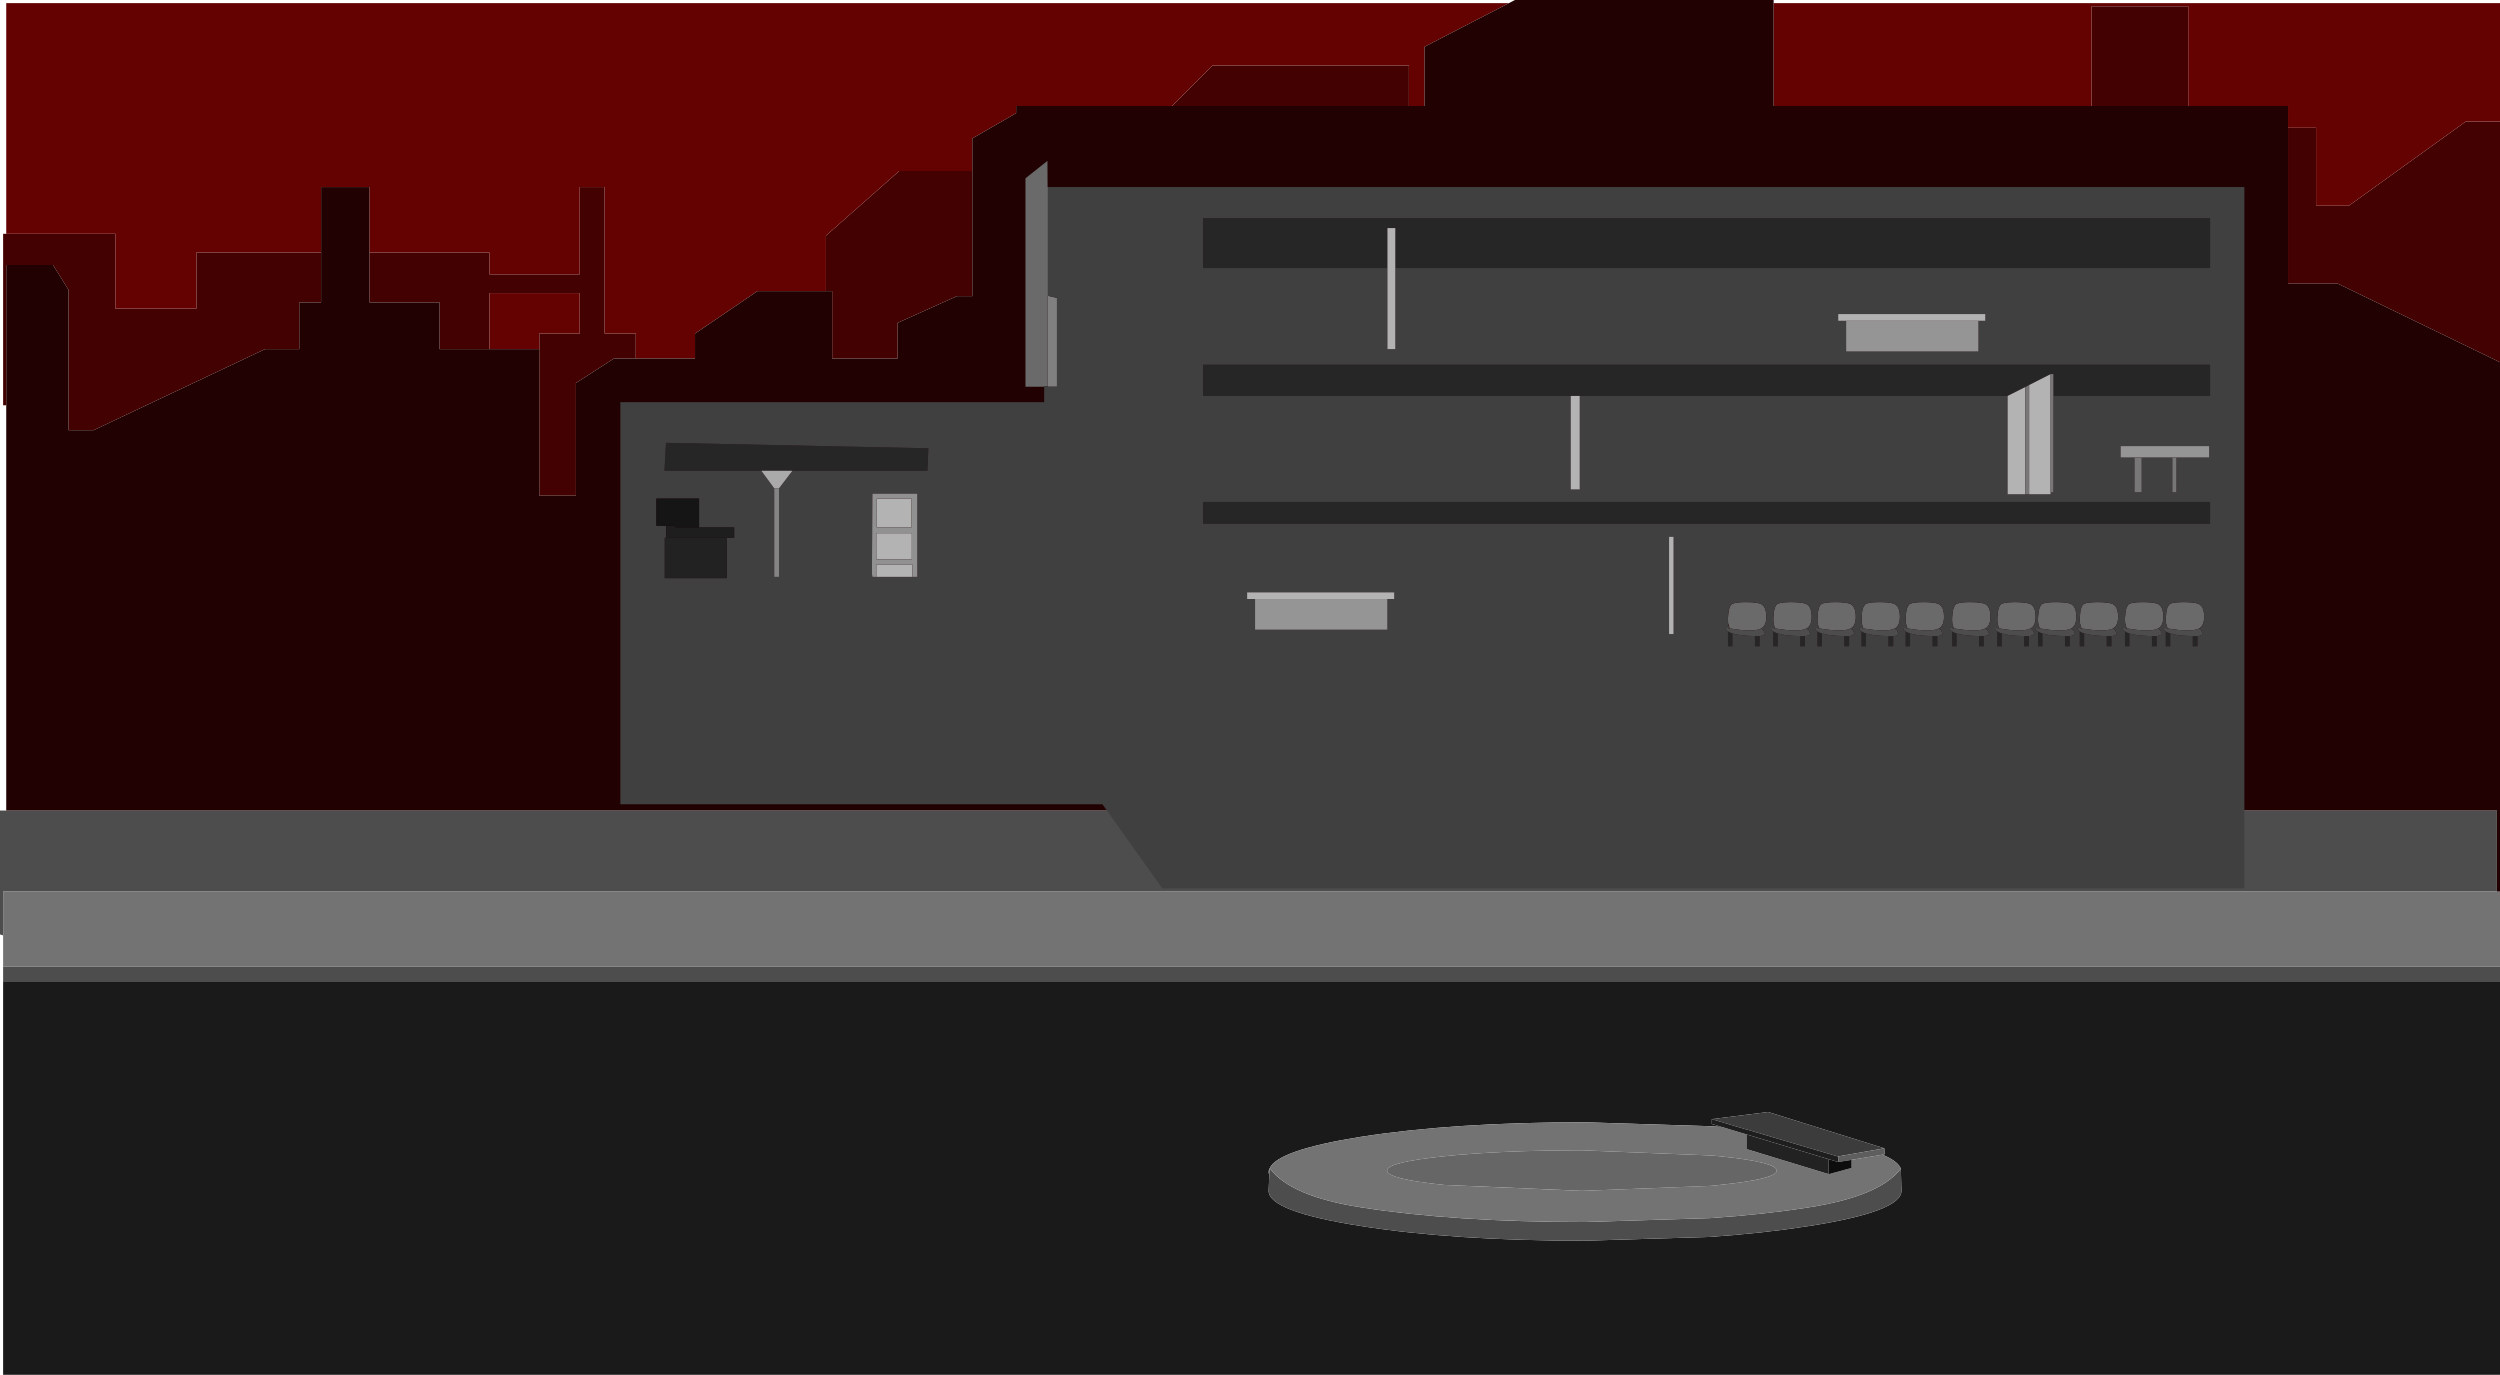 <?xml version="1.0" encoding="UTF-8" standalone="no"?>
<svg xmlns:xlink="http://www.w3.org/1999/xlink" height="441.0px" width="801.95px" xmlns="http://www.w3.org/2000/svg">
  <g transform="matrix(1.0, 0.0, 0.0, 1.0, 402.0, 222.0)">
    <path d="M399.95 93.0 L399.95 219.0 -401.0 219.0 -401.0 93.0 399.95 93.0 M202.45 146.35 L165.15 134.7 147.1 137.0 147.1 138.55 150.3 139.5 146.3 139.25 106.45 138.0 Q64.4 138.0 34.65 142.65 7.9 146.9 5.3 152.75 L5.25 152.75 4.95 160.0 Q4.95 166.65 34.65 171.3 64.4 176.0 106.45 176.0 L146.15 174.8 Q163.65 173.6 178.2 171.3 207.95 166.65 207.95 160.0 L207.75 152.95 207.75 152.9 Q206.85 150.5 201.85 148.4 L202.55 148.25 202.45 146.35 M5.25 152.75 Q4.95 153.35 4.95 154.0 4.95 155.55 5.25 152.75" fill="#1a1a1a" fill-rule="evenodd" stroke="none"/>
    <path d="M-400.0 38.0 L398.95 38.0 398.95 64.0 -401.0 64.0 -401.0 78.05 -402.0 77.75 -402.0 38.0 -400.0 38.0 M399.95 88.0 L399.95 93.0 -401.0 93.0 -401.0 88.0 399.95 88.0 M207.75 152.9 L207.75 152.95 207.95 160.0 Q207.95 166.65 178.2 171.3 163.65 173.6 146.15 174.8 L106.45 176.0 Q64.4 176.0 34.65 171.3 4.95 166.65 4.95 160.0 L5.25 152.75 5.3 152.75 Q11.9 161.75 34.65 165.3 64.4 170.0 106.45 170.0 L146.5 168.75 Q163.8 167.6 178.2 165.3 201.0 161.75 207.75 152.9" fill="#4d4d4d" fill-rule="evenodd" stroke="none"/>
    <path d="M398.95 64.0 L399.95 64.0 399.95 88.0 -401.0 88.0 -401.0 78.05 -401.0 64.0 398.95 64.0 M201.85 148.4 Q206.85 150.5 207.75 152.9 201.0 161.75 178.2 165.3 163.8 167.6 146.5 168.75 L106.45 170.0 Q64.4 170.0 34.65 165.3 11.9 161.75 5.3 152.75 7.9 146.9 34.65 142.65 64.4 138.0 106.45 138.0 L146.3 139.25 150.3 139.5 158.25 141.9 158.25 146.6 184.6 154.65 191.95 152.65 191.95 150.05 201.85 148.4 M157.65 140.15 L158.25 140.2 158.25 140.3 157.65 140.15 M61.25 148.9 Q42.95 150.8 42.95 153.5 42.95 156.2 61.25 158.1 L105.45 160.0 146.85 158.4 149.65 158.1 Q167.95 156.2 167.95 153.5 167.95 150.8 149.65 148.9 L146.8 148.65 105.45 147.0 Q79.55 147.0 61.25 148.9" fill="#737373" fill-rule="evenodd" stroke="none"/>
    <path d="M61.25 148.9 Q79.55 147.0 105.45 147.0 L146.8 148.65 149.65 148.9 Q167.95 150.8 167.95 153.5 167.95 156.2 149.65 158.1 L146.85 158.4 105.45 160.0 61.25 158.1 Q42.95 156.2 42.95 153.5 42.95 150.8 61.25 148.9" fill="#666666" fill-rule="evenodd" stroke="none"/>
    <path d="M49.95 -188.0 L-26.05 -188.0 -13.05 -201.0 49.95 -201.0 49.95 -188.0 M-90.1 -167.15 L-90.1 -127.0 -95.05 -127.0 -114.05 -118.45 -114.05 -107.0 -135.05 -107.0 -135.05 -128.6 -137.05 -128.6 -137.05 -146.4 -113.55 -167.15 -90.1 -167.15 M-198.05 -107.0 L-205.05 -107.0 -217.25 -99.15 -217.25 -63.0 -229.0 -63.0 -229.0 -110.0 -229.0 -115.0 -216.05 -115.0 -216.05 -128.0 -245.0 -128.0 -245.0 -110.0 -261.0 -110.0 -261.0 -125.0 -283.5 -125.0 -283.5 -141.0 -245.0 -141.0 -245.0 -134.0 -216.05 -134.0 -216.05 -162.0 -208.05 -162.0 -208.05 -115.0 -198.05 -115.0 -198.05 -107.0 M-299.0 -141.0 L-299.0 -125.0 -306.0 -125.0 -306.0 -110.0 -317.0 -110.0 -372.0 -84.0 -380.0 -84.0 -380.0 -129.0 -385.0 -137.0 -400.0 -137.0 -400.0 -92.0 -401.0 -92.0 -401.0 -147.0 -400.0 -147.0 -365.0 -147.0 -365.0 -123.0 -339.0 -123.0 -339.0 -141.0 -299.0 -141.0 M399.95 -105.8 L347.95 -131.0 331.95 -131.0 331.95 -181.0 340.95 -181.0 340.95 -156.0 351.45 -156.0 388.95 -183.0 399.95 -183.0 399.95 -105.8 M299.95 -188.0 L268.95 -188.0 268.95 -220.0 299.95 -220.0 299.95 -188.0" fill="#430101" fill-rule="evenodd" stroke="none"/>
    <path d="M82.05 -221.0 L54.95 -207.0 54.95 -188.0 49.95 -188.0 49.95 -201.0 -13.05 -201.0 -26.05 -188.0 -76.05 -188.0 -76.05 -185.7 -90.1 -177.6 -90.1 -167.15 -113.55 -167.15 -137.05 -146.4 -137.05 -128.6 -159.05 -128.6 -179.05 -115.0 -179.05 -107.0 -198.05 -107.0 -198.05 -115.0 -208.05 -115.0 -208.05 -162.0 -216.05 -162.0 -216.05 -134.0 -245.0 -134.0 -245.0 -141.0 -283.5 -141.0 -283.5 -162.0 -299.0 -162.0 -299.0 -141.0 -339.0 -141.0 -339.0 -123.0 -365.0 -123.0 -365.0 -147.0 -400.0 -147.0 -400.0 -221.0 82.05 -221.0 M-229.0 -110.0 L-245.0 -110.0 -245.0 -128.0 -216.05 -128.0 -216.05 -115.0 -229.0 -115.0 -229.0 -110.0 M331.95 -181.0 L331.95 -188.0 299.95 -188.0 299.95 -220.0 268.95 -220.0 268.95 -188.0 166.95 -188.0 166.95 -221.0 399.95 -221.0 399.95 -183.0 388.95 -183.0 351.45 -156.0 340.95 -156.0 340.95 -181.0 331.95 -181.0" fill="#640202" fill-rule="evenodd" stroke="none"/>
    <path d="M147.1 137.0 L165.15 134.7 202.45 146.35 187.65 148.95 187.45 148.95 158.25 140.3 158.25 140.2 157.65 140.15 147.1 137.0" fill="#3c3c3c" fill-rule="evenodd" stroke="none"/>
    <path d="M150.3 139.5 L147.1 138.55 147.1 137.0 157.65 140.15 158.25 140.3 187.45 148.95 187.65 148.95 187.65 150.75 184.6 149.85 158.25 141.9 150.3 139.5" fill="#1e1e1e" fill-rule="evenodd" stroke="none"/>
    <path d="M202.45 146.35 L202.55 148.25 201.85 148.4 191.95 150.05 187.65 150.75 187.65 148.95 202.45 146.35" fill="#5e5e5e" fill-rule="evenodd" stroke="none"/>
    <path d="M184.6 149.85 L184.6 154.65 158.25 146.6 158.25 141.9 184.6 149.85" fill="#222222" fill-rule="evenodd" stroke="none"/>
    <path d="M187.65 150.75 L191.95 150.05 191.95 152.65 184.6 154.65 184.6 149.85 187.65 150.75" fill="#0d0d0d" fill-rule="evenodd" stroke="none"/>
    <path d="M82.05 -221.0 L83.95 -222.0 166.95 -222.0 166.95 -221.0 166.95 -188.0 268.95 -188.0 299.95 -188.0 331.95 -188.0 331.95 -181.0 331.95 -131.0 347.95 -131.0 399.95 -105.8 399.95 64.0 398.95 64.0 398.95 38.0 -400.0 38.0 -400.0 -92.0 -400.0 -137.0 -385.0 -137.0 -380.0 -129.0 -380.0 -84.0 -372.0 -84.0 -317.0 -110.0 -306.0 -110.0 -306.0 -125.0 -299.0 -125.0 -299.0 -141.0 -299.0 -162.0 -283.5 -162.0 -283.5 -141.0 -283.5 -125.0 -261.0 -125.0 -261.0 -110.0 -245.0 -110.0 -229.0 -110.0 -229.0 -63.0 -217.25 -63.0 -217.25 -99.15 -205.05 -107.0 -198.05 -107.0 -179.05 -107.0 -179.05 -115.0 -159.05 -128.6 -137.05 -128.6 -135.05 -128.6 -135.05 -107.0 -114.05 -107.0 -114.05 -118.45 -95.05 -127.0 -90.1 -127.0 -90.1 -167.15 -90.1 -177.6 -76.05 -185.7 -76.05 -188.0 -26.05 -188.0 49.95 -188.0 54.95 -188.0 54.95 -207.0 82.05 -221.0" fill="#210101" fill-rule="evenodd" stroke="none"/>
    <path d="M-65.9 -98.15 L-65.9 -127.1 -65.85 -127.1 -62.95 -126.45 -62.95 -97.95 -65.9 -97.95 -65.9 -98.15" fill="#808080" fill-rule="evenodd" stroke="none"/>
    <path d="M152.8 -27.1 L152.85 -27.2 Q153.05 -27.8 153.4 -28.1 154.25 -28.85 158.05 -28.85 162.0 -28.85 163.15 -28.1 L163.75 -27.55 Q164.6 -26.45 164.6 -24.15 164.6 -21.45 163.15 -20.5 L162.85 -20.35 Q161.65 -19.75 158.95 -19.75 L156.1 -19.95 152.9 -20.4 152.75 -20.75 152.6 -21.2 Q152.3 -22.0 152.3 -22.8 L152.3 -23.75 152.5 -25.95 152.75 -26.9 152.8 -27.1 M181.6 -20.4 L181.45 -20.75 181.3 -21.2 Q181.0 -22.05 181.0 -22.9 L181.0 -23.75 181.2 -25.95 181.45 -26.9 181.5 -27.1 181.55 -27.2 Q181.75 -27.8 182.1 -28.1 182.95 -28.85 186.75 -28.85 190.7 -28.85 191.85 -28.1 L192.45 -27.55 Q193.3 -26.45 193.3 -24.15 193.3 -21.45 191.85 -20.5 L191.55 -20.35 Q190.35 -19.75 187.65 -19.75 L184.8 -19.95 181.6 -20.4 M195.75 -20.4 L195.6 -20.75 195.45 -21.2 Q195.15 -22.05 195.15 -22.9 L195.15 -23.75 195.35 -25.95 195.6 -26.9 195.65 -27.1 195.7 -27.2 196.25 -28.1 Q197.1 -28.85 200.9 -28.85 204.85 -28.85 206.0 -28.1 L206.6 -27.55 Q207.45 -26.45 207.45 -24.15 207.45 -21.45 206.0 -20.5 L205.7 -20.35 Q204.5 -19.75 201.8 -19.75 L198.95 -19.95 195.75 -20.4 M167.45 -20.4 L167.3 -20.75 167.15 -21.2 Q166.85 -22.05 166.85 -22.9 L166.85 -23.75 167.05 -25.95 167.3 -26.9 167.35 -27.1 167.4 -27.2 Q167.6 -27.8 167.95 -28.1 168.8 -28.85 172.6 -28.85 176.55 -28.85 177.7 -28.1 L178.3 -27.55 Q179.15 -26.45 179.15 -24.15 179.15 -21.45 177.7 -20.5 L177.4 -20.35 Q176.2 -19.75 173.5 -19.75 L170.65 -19.95 167.45 -20.4 M224.8 -20.4 L224.65 -20.75 224.5 -21.2 Q224.2 -22.05 224.2 -22.9 L224.2 -23.75 224.4 -25.95 224.65 -26.9 224.7 -27.1 224.75 -27.2 225.3 -28.1 Q226.15 -28.85 229.95 -28.85 233.9 -28.85 235.05 -28.1 L235.65 -27.55 Q236.5 -26.45 236.5 -24.15 236.5 -21.45 235.05 -20.5 L234.75 -20.35 Q233.55 -19.75 230.85 -19.75 L228.0 -19.95 224.8 -20.4 M239.3 -20.4 L239.15 -20.75 239.0 -21.2 Q238.7 -22.05 238.7 -22.9 L238.7 -23.75 238.9 -25.95 239.15 -26.9 239.2 -27.1 239.25 -27.2 Q239.45 -27.8 239.8 -28.1 240.65 -28.85 244.45 -28.85 248.4 -28.85 249.55 -28.1 L250.15 -27.55 Q251.0 -26.45 251.0 -24.15 251.0 -21.45 249.55 -20.5 L249.25 -20.35 Q248.05 -19.75 245.35 -19.75 L242.5 -19.95 239.3 -20.4 M209.9 -20.4 L209.75 -20.75 209.6 -21.2 Q209.3 -22.05 209.3 -22.9 L209.3 -23.75 209.5 -25.95 209.75 -26.9 209.8 -27.1 209.85 -27.2 210.4 -28.1 Q211.25 -28.85 215.05 -28.85 219.0 -28.85 220.15 -28.1 L220.75 -27.55 Q221.6 -26.45 221.6 -24.15 221.6 -21.45 220.15 -20.5 L219.85 -20.35 Q218.65 -19.75 215.95 -19.75 L213.1 -19.95 209.9 -20.4 M265.75 -20.4 L265.6 -20.75 265.45 -21.2 Q265.15 -22.05 265.15 -22.9 L265.15 -23.75 265.35 -25.95 265.6 -26.9 265.65 -27.1 265.7 -27.2 Q265.9 -27.8 266.25 -28.1 267.1 -28.85 270.9 -28.85 274.85 -28.85 276.0 -28.1 L276.6 -27.55 Q277.45 -26.45 277.45 -24.15 277.45 -21.45 276.0 -20.5 L275.7 -20.35 Q274.5 -19.75 271.8 -19.75 L268.95 -19.95 265.75 -20.4 M280.25 -20.4 L280.1 -20.75 279.95 -21.2 Q279.65 -22.05 279.65 -22.9 L279.65 -23.75 279.85 -25.95 280.1 -26.9 280.15 -27.1 280.2 -27.2 280.75 -28.1 Q281.6 -28.85 285.4 -28.85 289.35 -28.85 290.5 -28.1 L291.1 -27.55 Q291.95 -26.45 291.95 -24.15 291.95 -21.45 290.5 -20.5 L290.2 -20.35 Q289.0 -19.75 286.3 -19.75 L283.45 -19.95 280.25 -20.4 M252.35 -20.4 L252.2 -20.75 252.05 -21.2 Q251.75 -22.05 251.75 -22.9 L251.75 -23.75 251.95 -25.95 252.2 -26.9 252.25 -27.1 252.3 -27.2 252.85 -28.1 Q253.7 -28.85 257.5 -28.85 261.45 -28.85 262.6 -28.1 L263.2 -27.55 Q264.05 -26.45 264.05 -24.15 264.05 -21.45 262.6 -20.5 L262.3 -20.35 Q261.1 -19.75 258.4 -19.75 L255.55 -19.95 252.35 -20.4 M293.35 -20.4 L293.2 -20.75 293.05 -21.2 Q292.75 -22.05 292.75 -22.9 L292.75 -23.75 292.95 -25.95 293.2 -26.9 293.25 -27.1 293.3 -27.2 293.85 -28.1 Q294.7 -28.85 298.5 -28.85 302.45 -28.85 303.6 -28.1 L304.2 -27.55 Q305.05 -26.45 305.05 -24.15 305.05 -21.45 303.6 -20.5 L303.3 -20.35 Q302.1 -19.75 299.4 -19.75 L296.55 -19.95 293.35 -20.4 M-67.05 -97.95 L-73.05 -97.95 -73.05 -164.8 -66.0 -170.4 -65.95 -162.0 -65.85 -162.0 -65.85 -127.1 -65.9 -127.1 -65.9 -98.15 -67.05 -98.15 -67.05 -97.95" fill="#6a6a6a" fill-rule="evenodd" stroke="none"/>
    <path d="M45.6 -136.0 L45.6 -148.85 43.05 -148.85 43.05 -136.0 -16.05 -136.0 -16.05 -152.0 306.95 -152.0 306.95 -136.0 45.6 -136.0 M104.75 -95.0 L101.85 -95.0 -16.05 -95.0 -16.05 -105.0 306.95 -105.0 306.95 -95.0 256.7 -95.0 256.7 -102.0 255.8 -102.0 248.9 -98.5 247.65 -97.85 242.0 -95.0 104.75 -95.0 M152.3 -19.45 Q152.8 -19.1 153.65 -18.8 L153.7 -18.8 153.7 -14.7 152.3 -14.7 152.3 -19.45 M160.95 -17.95 L162.2 -17.95 162.45 -17.95 162.45 -14.7 160.95 -14.7 160.95 -17.95 M191.15 -17.95 L191.15 -14.7 189.65 -14.7 189.65 -17.95 190.9 -17.95 191.15 -17.95 M182.4 -18.8 L182.4 -14.7 181.0 -14.7 181.0 -19.45 Q181.5 -19.1 182.35 -18.8 L182.4 -18.8 M205.3 -17.95 L205.3 -14.7 203.8 -14.7 203.8 -17.95 205.05 -17.95 205.3 -17.95 M196.55 -18.8 L196.55 -14.7 195.15 -14.7 195.15 -19.45 Q195.65 -19.1 196.5 -18.8 L196.55 -18.8 M177.0 -17.95 L177.0 -14.7 175.5 -14.7 175.5 -17.95 176.75 -17.95 177.0 -17.95 M168.25 -18.8 L168.25 -14.7 166.85 -14.7 166.85 -19.45 Q167.35 -19.1 168.2 -18.8 L168.25 -18.8 M234.35 -17.95 L234.35 -14.7 232.85 -14.7 232.85 -17.95 234.1 -17.95 234.35 -17.95 M225.6 -18.8 L225.6 -14.7 224.2 -14.7 224.2 -19.45 Q224.7 -19.1 225.55 -18.8 L225.6 -18.8 M248.85 -17.95 L248.85 -14.7 247.35 -14.7 247.35 -17.95 248.6 -17.95 248.85 -17.95 M240.1 -18.8 L240.1 -14.7 238.7 -14.7 238.7 -19.45 Q239.2 -19.1 240.05 -18.8 L240.1 -18.8 M219.45 -17.95 L219.45 -14.7 217.95 -14.7 217.95 -17.95 219.2 -17.95 219.45 -17.95 M210.7 -18.8 L210.7 -14.7 209.3 -14.7 209.3 -19.45 Q209.8 -19.1 210.65 -18.8 L210.7 -18.8 M306.95 -54.0 L-16.05 -54.0 -16.05 -61.0 306.95 -61.0 306.95 -54.0 M275.3 -17.95 L275.3 -14.7 273.8 -14.7 273.8 -17.95 275.05 -17.95 275.3 -17.95 M266.55 -18.8 L266.55 -14.7 265.15 -14.7 265.15 -19.45 Q265.65 -19.1 266.5 -18.8 L266.55 -18.8 M289.8 -17.95 L289.8 -14.7 288.3 -14.7 288.3 -17.95 289.55 -17.95 289.8 -17.95 M281.05 -18.8 L281.05 -14.7 279.65 -14.7 279.65 -19.45 Q280.15 -19.1 281.0 -18.8 L281.05 -18.8 M261.9 -17.95 L261.9 -14.7 260.4 -14.7 260.4 -17.95 261.65 -17.95 261.9 -17.95 M253.15 -18.8 L253.15 -14.7 251.75 -14.7 251.75 -19.45 Q252.25 -19.1 253.1 -18.8 L253.15 -18.8 M302.9 -17.95 L302.9 -14.7 301.4 -14.7 301.4 -17.95 302.65 -17.95 302.9 -17.95 M294.15 -18.8 L294.15 -14.7 292.75 -14.7 292.75 -19.45 Q293.25 -19.1 294.1 -18.8 L294.15 -18.8 M-157.8 -71.0 L-188.85 -71.0 -188.35 -79.95 -104.2 -78.2 -104.5 -71.0 -147.8 -71.0 -157.8 -71.0" fill="#262626" fill-rule="evenodd" stroke="none"/>
    <path d="M43.05 -136.0 L43.05 -110.0 45.6 -110.0 45.6 -136.0 306.95 -136.0 306.95 -152.0 -16.05 -152.0 -16.05 -136.0 43.05 -136.0 M0.6 -29.85 L0.6 -20.0 43.05 -20.0 43.05 -29.85 45.25 -29.85 45.25 -32.0 -1.95 -32.0 -1.95 -29.85 0.6 -29.85 M134.85 -49.8 L133.4 -49.8 133.4 -18.6 134.85 -18.6 134.85 -49.8 M101.85 -95.0 L101.85 -65.0 104.75 -65.0 104.75 -95.0 242.0 -95.0 242.0 -63.45 247.65 -63.45 248.9 -63.45 255.8 -63.45 255.8 -64.1 256.7 -64.1 256.7 -95.0 306.95 -95.0 306.95 -105.0 -16.05 -105.0 -16.05 -95.0 101.85 -95.0 M152.85 -27.2 L152.75 -27.25 152.8 -27.1 152.75 -26.9 152.5 -25.95 152.3 -25.95 152.3 -23.75 152.3 -22.8 152.3 -21.2 152.6 -21.2 152.75 -20.75 152.9 -20.4 152.3 -20.5 152.3 -20.6 151.5 -20.5 Q151.6 -19.95 152.15 -19.55 L152.3 -19.45 152.3 -14.7 153.7 -14.7 153.7 -18.8 Q156.05 -18.05 160.95 -17.95 L160.95 -14.7 162.45 -14.7 162.45 -17.95 Q163.55 -18.0 164.2 -18.65 L163.6 -19.95 162.85 -20.35 163.15 -20.5 Q164.6 -21.45 164.6 -24.15 164.6 -26.45 163.75 -27.55 L163.15 -28.1 Q162.0 -28.85 158.05 -28.85 154.25 -28.85 153.4 -28.1 153.05 -27.8 152.85 -27.2 M190.2 -119.1 L190.2 -109.25 232.65 -109.25 232.65 -119.1 234.85 -119.1 234.85 -121.25 187.65 -121.25 187.65 -119.1 190.2 -119.1 M191.55 -20.35 L191.85 -20.5 Q193.3 -21.45 193.3 -24.15 193.3 -26.45 192.45 -27.55 L191.85 -28.1 Q190.7 -28.85 186.75 -28.85 182.95 -28.85 182.1 -28.1 181.75 -27.8 181.55 -27.2 L181.5 -27.1 181.45 -26.9 181.2 -25.95 181.0 -23.75 181.0 -22.9 Q181.0 -22.05 181.3 -21.2 L181.45 -20.75 181.6 -20.4 181.0 -20.5 181.0 -20.6 180.2 -20.5 Q180.3 -19.95 180.85 -19.55 L181.0 -19.45 181.0 -14.7 182.4 -14.7 182.4 -18.8 Q184.75 -18.05 189.65 -17.95 L189.65 -14.7 191.15 -14.7 191.15 -17.95 Q192.25 -18.0 192.9 -18.65 L192.3 -19.95 191.55 -20.35 M205.7 -20.35 L206.0 -20.5 Q207.45 -21.45 207.45 -24.15 207.45 -26.45 206.6 -27.55 L206.0 -28.1 Q204.85 -28.85 200.9 -28.85 197.1 -28.85 196.25 -28.1 L195.7 -27.2 195.65 -27.1 195.6 -26.9 195.35 -25.95 195.15 -23.75 195.15 -22.9 Q195.15 -22.05 195.45 -21.2 L195.6 -20.75 195.75 -20.4 195.15 -20.5 195.15 -20.6 194.35 -20.5 Q194.45 -19.95 195.0 -19.55 L195.15 -19.45 195.15 -14.7 196.55 -14.7 196.55 -18.8 Q198.9 -18.05 203.8 -17.95 L203.8 -14.7 205.3 -14.7 205.3 -17.95 Q206.4 -18.0 207.05 -18.65 L206.45 -19.95 205.7 -20.35 M177.4 -20.35 L177.7 -20.5 Q179.15 -21.45 179.15 -24.15 179.15 -26.45 178.3 -27.55 L177.7 -28.1 Q176.55 -28.85 172.6 -28.85 168.8 -28.85 167.95 -28.1 167.6 -27.8 167.4 -27.2 L167.35 -27.1 167.3 -26.9 167.05 -25.95 166.85 -23.75 166.85 -22.9 Q166.85 -22.05 167.15 -21.2 L167.3 -20.75 167.45 -20.4 166.85 -20.5 166.85 -20.6 166.05 -20.5 Q166.15 -19.95 166.7 -19.55 L166.85 -19.45 166.85 -14.7 168.25 -14.7 168.25 -18.8 Q170.6 -18.05 175.5 -17.95 L175.5 -14.7 177.0 -14.7 177.0 -17.95 Q178.1 -18.0 178.75 -18.65 L178.15 -19.95 177.4 -20.35 M234.75 -20.35 L235.05 -20.5 Q236.5 -21.45 236.5 -24.15 236.5 -26.45 235.65 -27.55 L235.05 -28.1 Q233.9 -28.85 229.95 -28.85 226.15 -28.85 225.3 -28.1 L224.75 -27.2 224.7 -27.1 224.65 -26.9 224.4 -25.95 224.2 -23.75 224.2 -22.9 Q224.2 -22.05 224.5 -21.2 L224.65 -20.75 224.8 -20.4 224.2 -20.5 224.2 -20.6 223.4 -20.5 Q223.5 -19.95 224.05 -19.55 L224.2 -19.45 224.2 -14.7 225.6 -14.7 225.6 -18.8 Q227.95 -18.05 232.85 -17.95 L232.85 -14.7 234.35 -14.7 234.35 -17.95 Q235.45 -18.0 236.1 -18.65 L235.5 -19.95 234.75 -20.35 M249.25 -20.35 L249.55 -20.5 Q251.0 -21.45 251.0 -24.15 251.0 -26.45 250.15 -27.55 L249.55 -28.1 Q248.4 -28.85 244.45 -28.85 240.65 -28.85 239.8 -28.1 239.45 -27.8 239.25 -27.2 L239.2 -27.1 239.15 -26.9 238.9 -25.95 238.7 -23.75 238.7 -22.9 Q238.7 -22.05 239.0 -21.2 L239.15 -20.75 239.3 -20.4 238.7 -20.5 238.7 -20.6 237.9 -20.5 Q238.0 -19.95 238.55 -19.55 L238.7 -19.45 238.7 -14.7 240.1 -14.7 240.1 -18.8 Q242.45 -18.05 247.35 -17.95 L247.35 -14.7 248.85 -14.7 248.85 -17.95 Q249.95 -18.0 250.6 -18.65 L250.0 -19.95 249.25 -20.35 M219.85 -20.35 L220.15 -20.5 Q221.6 -21.45 221.6 -24.15 221.6 -26.45 220.75 -27.55 L220.15 -28.1 Q219.0 -28.85 215.05 -28.85 211.25 -28.85 210.4 -28.1 L209.85 -27.2 209.8 -27.1 209.75 -26.9 209.5 -25.95 209.3 -23.75 209.3 -22.9 Q209.3 -22.05 209.6 -21.2 L209.75 -20.75 209.9 -20.4 209.3 -20.5 209.3 -20.6 208.5 -20.5 Q208.6 -19.95 209.15 -19.55 L209.3 -19.45 209.3 -14.7 210.7 -14.7 210.7 -18.8 Q213.05 -18.05 217.95 -17.95 L217.95 -14.7 219.45 -14.7 219.45 -17.95 Q220.55 -18.0 221.2 -18.65 L220.6 -19.95 219.85 -20.35 M296.15 -75.25 L306.65 -75.25 306.65 -78.9 278.25 -78.9 278.25 -75.25 282.7 -75.25 282.7 -64.1 285.0 -64.1 285.0 -75.25 294.85 -75.25 294.85 -64.1 296.15 -64.1 296.15 -75.25 M306.95 -54.0 L306.95 -61.0 -16.05 -61.0 -16.05 -54.0 306.95 -54.0 M275.7 -20.35 L276.0 -20.5 Q277.45 -21.45 277.45 -24.15 277.45 -26.45 276.6 -27.55 L276.0 -28.1 Q274.85 -28.85 270.9 -28.85 267.1 -28.85 266.25 -28.1 265.9 -27.8 265.7 -27.2 L265.65 -27.1 265.6 -26.9 265.35 -25.95 265.15 -23.75 265.15 -22.9 Q265.15 -22.05 265.45 -21.2 L265.6 -20.75 265.75 -20.4 265.15 -20.5 265.15 -20.6 264.35 -20.5 Q264.45 -19.95 265.0 -19.55 L265.15 -19.45 265.15 -14.7 266.55 -14.7 266.55 -18.8 Q268.9 -18.05 273.8 -17.95 L273.8 -14.7 275.3 -14.7 275.3 -17.95 Q276.4 -18.0 277.05 -18.65 L276.45 -19.95 275.7 -20.35 M290.2 -20.35 L290.5 -20.5 Q291.95 -21.45 291.95 -24.15 291.95 -26.45 291.1 -27.55 L290.5 -28.1 Q289.35 -28.85 285.4 -28.85 281.6 -28.85 280.75 -28.1 L280.2 -27.2 280.15 -27.1 280.1 -26.9 279.85 -25.95 279.65 -23.75 279.65 -22.9 Q279.65 -22.05 279.95 -21.2 L280.1 -20.75 280.25 -20.4 279.65 -20.5 279.65 -20.6 278.85 -20.5 Q278.95 -19.95 279.5 -19.55 L279.65 -19.45 279.65 -14.7 281.05 -14.7 281.05 -18.8 Q283.4 -18.05 288.3 -17.95 L288.3 -14.7 289.8 -14.7 289.8 -17.95 Q290.9 -18.0 291.55 -18.65 L290.95 -19.95 290.2 -20.35 M262.3 -20.35 L262.6 -20.5 Q264.05 -21.45 264.05 -24.15 264.05 -26.45 263.2 -27.55 L262.6 -28.1 Q261.45 -28.85 257.5 -28.85 253.7 -28.85 252.85 -28.1 L252.3 -27.2 252.25 -27.1 252.2 -26.9 251.95 -25.95 251.75 -23.75 251.75 -22.9 Q251.75 -22.05 252.05 -21.2 L252.2 -20.75 252.35 -20.4 251.75 -20.5 251.75 -20.6 250.95 -20.5 Q251.05 -19.95 251.6 -19.55 L251.75 -19.45 251.75 -14.7 253.15 -14.7 253.15 -18.8 Q255.5 -18.05 260.4 -17.95 L260.4 -14.7 261.9 -14.7 261.9 -17.95 Q263.0 -18.0 263.65 -18.65 L263.05 -19.95 262.3 -20.35 M303.3 -20.35 L303.6 -20.5 Q305.05 -21.45 305.05 -24.15 305.05 -26.45 304.2 -27.55 L303.6 -28.1 Q302.45 -28.85 298.5 -28.85 294.7 -28.85 293.85 -28.1 L293.3 -27.2 293.25 -27.1 293.2 -26.9 292.95 -25.95 292.75 -23.75 292.75 -22.9 Q292.75 -22.05 293.05 -21.2 L293.2 -20.75 293.35 -20.4 292.75 -20.5 292.75 -20.6 291.95 -20.5 Q292.05 -19.95 292.6 -19.55 L292.75 -19.45 292.75 -14.7 294.15 -14.7 294.15 -18.8 Q296.5 -18.05 301.4 -17.95 L301.4 -14.7 302.9 -14.7 302.9 -17.95 Q304.0 -18.0 304.65 -18.65 L304.05 -19.95 303.3 -20.35 M-177.75 -52.8 L-177.75 -62.05 -191.45 -62.05 -191.45 -53.35 -188.3 -53.35 -188.3 -49.5 -188.75 -49.5 -188.75 -36.55 -168.9 -36.55 -168.9 -49.5 -166.5 -49.5 -166.5 -52.8 -177.75 -52.8 M-147.8 -71.0 L-104.5 -71.0 -104.2 -78.2 -188.35 -79.95 -188.85 -71.0 -157.8 -71.0 -153.65 -65.35 -153.65 -36.95 -152.1 -36.95 -152.1 -65.35 -147.8 -71.0 M-65.85 -162.0 L317.95 -162.0 317.95 63.0 -29.15 63.0 -48.35 36.0 -203.0 36.0 -203.0 -93.0 -67.05 -93.0 -67.05 -97.95 -67.05 -98.15 -65.9 -98.15 -65.9 -97.95 -62.95 -97.95 -62.95 -126.45 -65.85 -127.1 -65.85 -162.0 M-109.35 -36.95 L-107.75 -36.95 -107.75 -63.65 -122.15 -63.65 -122.3 -37.95 -122.15 -36.95 -120.9 -36.95 -109.35 -36.95" fill="#404040" fill-rule="evenodd" stroke="none"/>
    <path d="M43.05 -136.0 L43.05 -148.85 45.6 -148.85 45.6 -136.0 45.6 -110.0 43.05 -110.0 43.05 -136.0 M43.05 -29.85 L0.6 -29.85 -1.95 -29.85 -1.95 -32.0 45.25 -32.0 45.25 -29.85 43.05 -29.85 M134.85 -49.8 L134.85 -18.6 133.4 -18.6 133.4 -49.8 134.85 -49.8 M101.85 -95.0 L104.75 -95.0 104.75 -65.0 101.85 -65.0 101.85 -95.0 M242.0 -95.0 L247.65 -97.85 247.65 -63.45 242.0 -63.45 242.0 -95.0 M248.9 -98.5 L255.8 -102.0 255.8 -64.1 255.8 -63.45 248.9 -63.45 248.9 -98.5 M190.2 -119.1 L187.65 -119.1 187.65 -121.25 234.85 -121.25 234.85 -119.1 232.65 -119.1 190.2 -119.1 M-120.75 -62.05 L-109.6 -62.05 -109.6 -52.8 -120.75 -52.8 -120.75 -62.05 M-109.5 -50.95 L-109.5 -42.55 -120.9 -42.55 -120.9 -50.95 -109.5 -50.95 M-120.9 -36.95 L-120.9 -40.95 -109.35 -40.95 -109.35 -36.95 -120.9 -36.95" fill="#b3b3b3" fill-rule="evenodd" stroke="none"/>
    <path d="M43.05 -29.85 L43.05 -20.0 0.6 -20.0 0.6 -29.85 43.05 -29.85 M232.65 -119.1 L232.65 -109.25 190.2 -109.25 190.2 -119.1 232.65 -119.1 M282.7 -75.25 L278.25 -75.25 278.25 -78.9 306.65 -78.9 306.65 -75.25 296.15 -75.25 294.85 -75.25 285.0 -75.25 282.7 -75.25" fill="#959595" fill-rule="evenodd" stroke="none"/>
    <path d="M247.65 -97.85 L248.9 -98.5 248.9 -63.45 247.65 -63.45 247.65 -97.85 M255.8 -102.0 L256.7 -102.0 256.7 -95.0 256.7 -64.1 255.8 -64.1 255.8 -102.0 M282.7 -75.25 L285.0 -75.25 285.0 -64.1 282.7 -64.1 282.7 -75.25 M294.85 -75.25 L296.15 -75.25 296.15 -64.1 294.85 -64.1 294.85 -75.25" fill="#777777" fill-rule="evenodd" stroke="none"/>
    <path d="M-177.75 -52.8 L-166.5 -52.8 -166.5 -49.5 -168.9 -49.5 -188.3 -49.5 -188.3 -53.35 -185.35 -53.35 -185.3 -52.9 -185.25 -52.8 -177.75 -52.8" fill="#1e1e1e" fill-rule="evenodd" stroke="none"/>
    <path d="M-188.3 -53.35 L-191.45 -53.35 -191.45 -62.05 -177.75 -62.05 -177.75 -52.8 -185.25 -52.8 -185.3 -52.9 -185.35 -53.35 -188.3 -53.35" fill="#151515" fill-rule="evenodd" stroke="none"/>
    <path d="M-168.9 -49.5 L-168.9 -36.55 -188.75 -36.55 -188.75 -49.5 -188.3 -49.5 -168.9 -49.5" fill="#222222" fill-rule="evenodd" stroke="none"/>
    <path d="M-152.1 -65.35 L-152.1 -36.95 -153.65 -36.95 -153.65 -65.35 -152.1 -65.35" fill="#848484" fill-rule="evenodd" stroke="none"/>
    <path d="M-147.8 -71.0 L-152.1 -65.35 -153.65 -65.35 -157.8 -71.0 -147.8 -71.0" fill="#aaaaaa" fill-rule="evenodd" stroke="none"/>
    <path d="M-109.5 -50.95 L-120.9 -50.95 -120.9 -42.55 -109.5 -42.55 -109.5 -50.95 M-120.75 -62.05 L-120.75 -52.8 -109.6 -52.8 -109.6 -62.05 -120.75 -62.05 M-120.9 -36.95 L-122.15 -36.95 -122.3 -37.95 -122.15 -63.65 -107.75 -63.65 -107.75 -36.95 -109.35 -36.95 -109.35 -40.95 -120.9 -40.95 -120.9 -36.95" fill="#919191" fill-rule="evenodd" stroke="none"/>
    <path d="M152.9 -20.4 L156.1 -19.95 158.95 -19.75 Q161.65 -19.75 162.85 -20.35 L163.6 -19.95 164.2 -18.65 Q163.55 -18.0 162.45 -17.95 L162.2 -17.95 160.95 -17.95 Q156.05 -18.05 153.7 -18.8 L153.65 -18.8 Q152.8 -19.1 152.3 -19.45 L152.15 -19.55 Q151.6 -19.95 151.5 -20.5 L152.3 -20.6 152.3 -20.5 152.9 -20.4 M191.55 -20.35 L192.3 -19.95 192.9 -18.65 Q192.25 -18.0 191.15 -17.95 L190.9 -17.95 189.65 -17.95 Q184.75 -18.05 182.4 -18.8 L182.35 -18.8 Q181.5 -19.1 181.0 -19.45 L180.85 -19.55 Q180.3 -19.95 180.2 -20.5 L181.0 -20.6 181.0 -20.5 181.6 -20.4 184.8 -19.95 187.65 -19.75 Q190.35 -19.75 191.55 -20.35 M205.7 -20.35 L206.45 -19.95 207.05 -18.65 Q206.4 -18.0 205.3 -17.95 L205.05 -17.95 203.8 -17.95 Q198.9 -18.05 196.55 -18.8 L196.5 -18.8 Q195.65 -19.1 195.15 -19.45 L195.0 -19.55 Q194.45 -19.95 194.35 -20.5 L195.15 -20.6 195.15 -20.5 195.75 -20.4 198.95 -19.95 201.8 -19.75 Q204.5 -19.75 205.7 -20.35 M177.4 -20.35 L178.15 -19.95 178.75 -18.65 Q178.1 -18.0 177.0 -17.95 L176.75 -17.95 175.5 -17.95 Q170.6 -18.05 168.25 -18.8 L168.2 -18.8 Q167.35 -19.1 166.85 -19.45 L166.7 -19.55 Q166.15 -19.95 166.05 -20.5 L166.85 -20.6 166.85 -20.5 167.45 -20.4 170.65 -19.95 173.5 -19.75 Q176.2 -19.75 177.4 -20.35 M234.75 -20.35 L235.5 -19.95 236.1 -18.65 Q235.45 -18.0 234.35 -17.95 L234.1 -17.95 232.85 -17.95 Q227.95 -18.05 225.6 -18.8 L225.55 -18.8 Q224.7 -19.1 224.2 -19.45 L224.05 -19.55 Q223.5 -19.95 223.4 -20.5 L224.2 -20.6 224.2 -20.5 224.8 -20.4 228.0 -19.95 230.85 -19.75 Q233.55 -19.75 234.75 -20.35 M249.25 -20.35 L250.0 -19.95 250.6 -18.65 Q249.95 -18.0 248.85 -17.95 L248.6 -17.95 247.35 -17.95 Q242.45 -18.05 240.1 -18.8 L240.05 -18.8 Q239.2 -19.1 238.7 -19.45 L238.55 -19.55 Q238.0 -19.95 237.9 -20.5 L238.7 -20.6 238.7 -20.5 239.3 -20.4 242.5 -19.95 245.35 -19.75 Q248.05 -19.75 249.25 -20.35 M219.85 -20.35 L220.6 -19.95 221.2 -18.65 Q220.55 -18.0 219.45 -17.95 L219.2 -17.95 217.95 -17.95 Q213.05 -18.05 210.7 -18.8 L210.65 -18.8 Q209.8 -19.1 209.3 -19.45 L209.15 -19.55 Q208.6 -19.95 208.5 -20.5 L209.3 -20.6 209.3 -20.5 209.9 -20.4 213.1 -19.95 215.95 -19.75 Q218.65 -19.75 219.85 -20.35 M275.7 -20.35 L276.45 -19.95 277.05 -18.65 Q276.4 -18.0 275.3 -17.95 L275.05 -17.95 273.8 -17.95 Q268.9 -18.05 266.55 -18.8 L266.5 -18.8 Q265.65 -19.1 265.15 -19.45 L265.0 -19.55 Q264.45 -19.95 264.35 -20.5 L265.15 -20.6 265.15 -20.5 265.75 -20.4 268.95 -19.95 271.8 -19.75 Q274.5 -19.75 275.7 -20.35 M290.2 -20.35 L290.95 -19.95 291.55 -18.65 Q290.9 -18.0 289.8 -17.95 L289.55 -17.95 288.3 -17.95 Q283.4 -18.05 281.05 -18.8 L281.0 -18.8 Q280.15 -19.1 279.65 -19.45 L279.5 -19.55 Q278.95 -19.95 278.85 -20.5 L279.65 -20.6 279.65 -20.5 280.25 -20.4 283.45 -19.95 286.3 -19.75 Q289.0 -19.75 290.2 -20.35 M262.3 -20.35 L263.05 -19.95 263.65 -18.65 Q263.0 -18.0 261.9 -17.95 L261.65 -17.95 260.4 -17.95 Q255.5 -18.05 253.15 -18.8 L253.1 -18.8 Q252.25 -19.1 251.75 -19.45 L251.6 -19.55 Q251.05 -19.95 250.95 -20.5 L251.75 -20.6 251.75 -20.5 252.35 -20.4 255.55 -19.95 258.4 -19.75 Q261.1 -19.75 262.3 -20.35 M303.3 -20.35 L304.05 -19.95 304.65 -18.65 Q304.0 -18.0 302.9 -17.95 L302.65 -17.95 301.4 -17.95 Q296.5 -18.05 294.15 -18.8 L294.1 -18.8 Q293.25 -19.1 292.75 -19.45 L292.6 -19.55 Q292.05 -19.95 291.95 -20.5 L292.75 -20.6 292.75 -20.5 293.35 -20.4 296.55 -19.95 299.4 -19.75 Q302.1 -19.75 303.3 -20.35" fill="#4d4d4d" fill-rule="evenodd" stroke="none"/>
  </g>
</svg>
